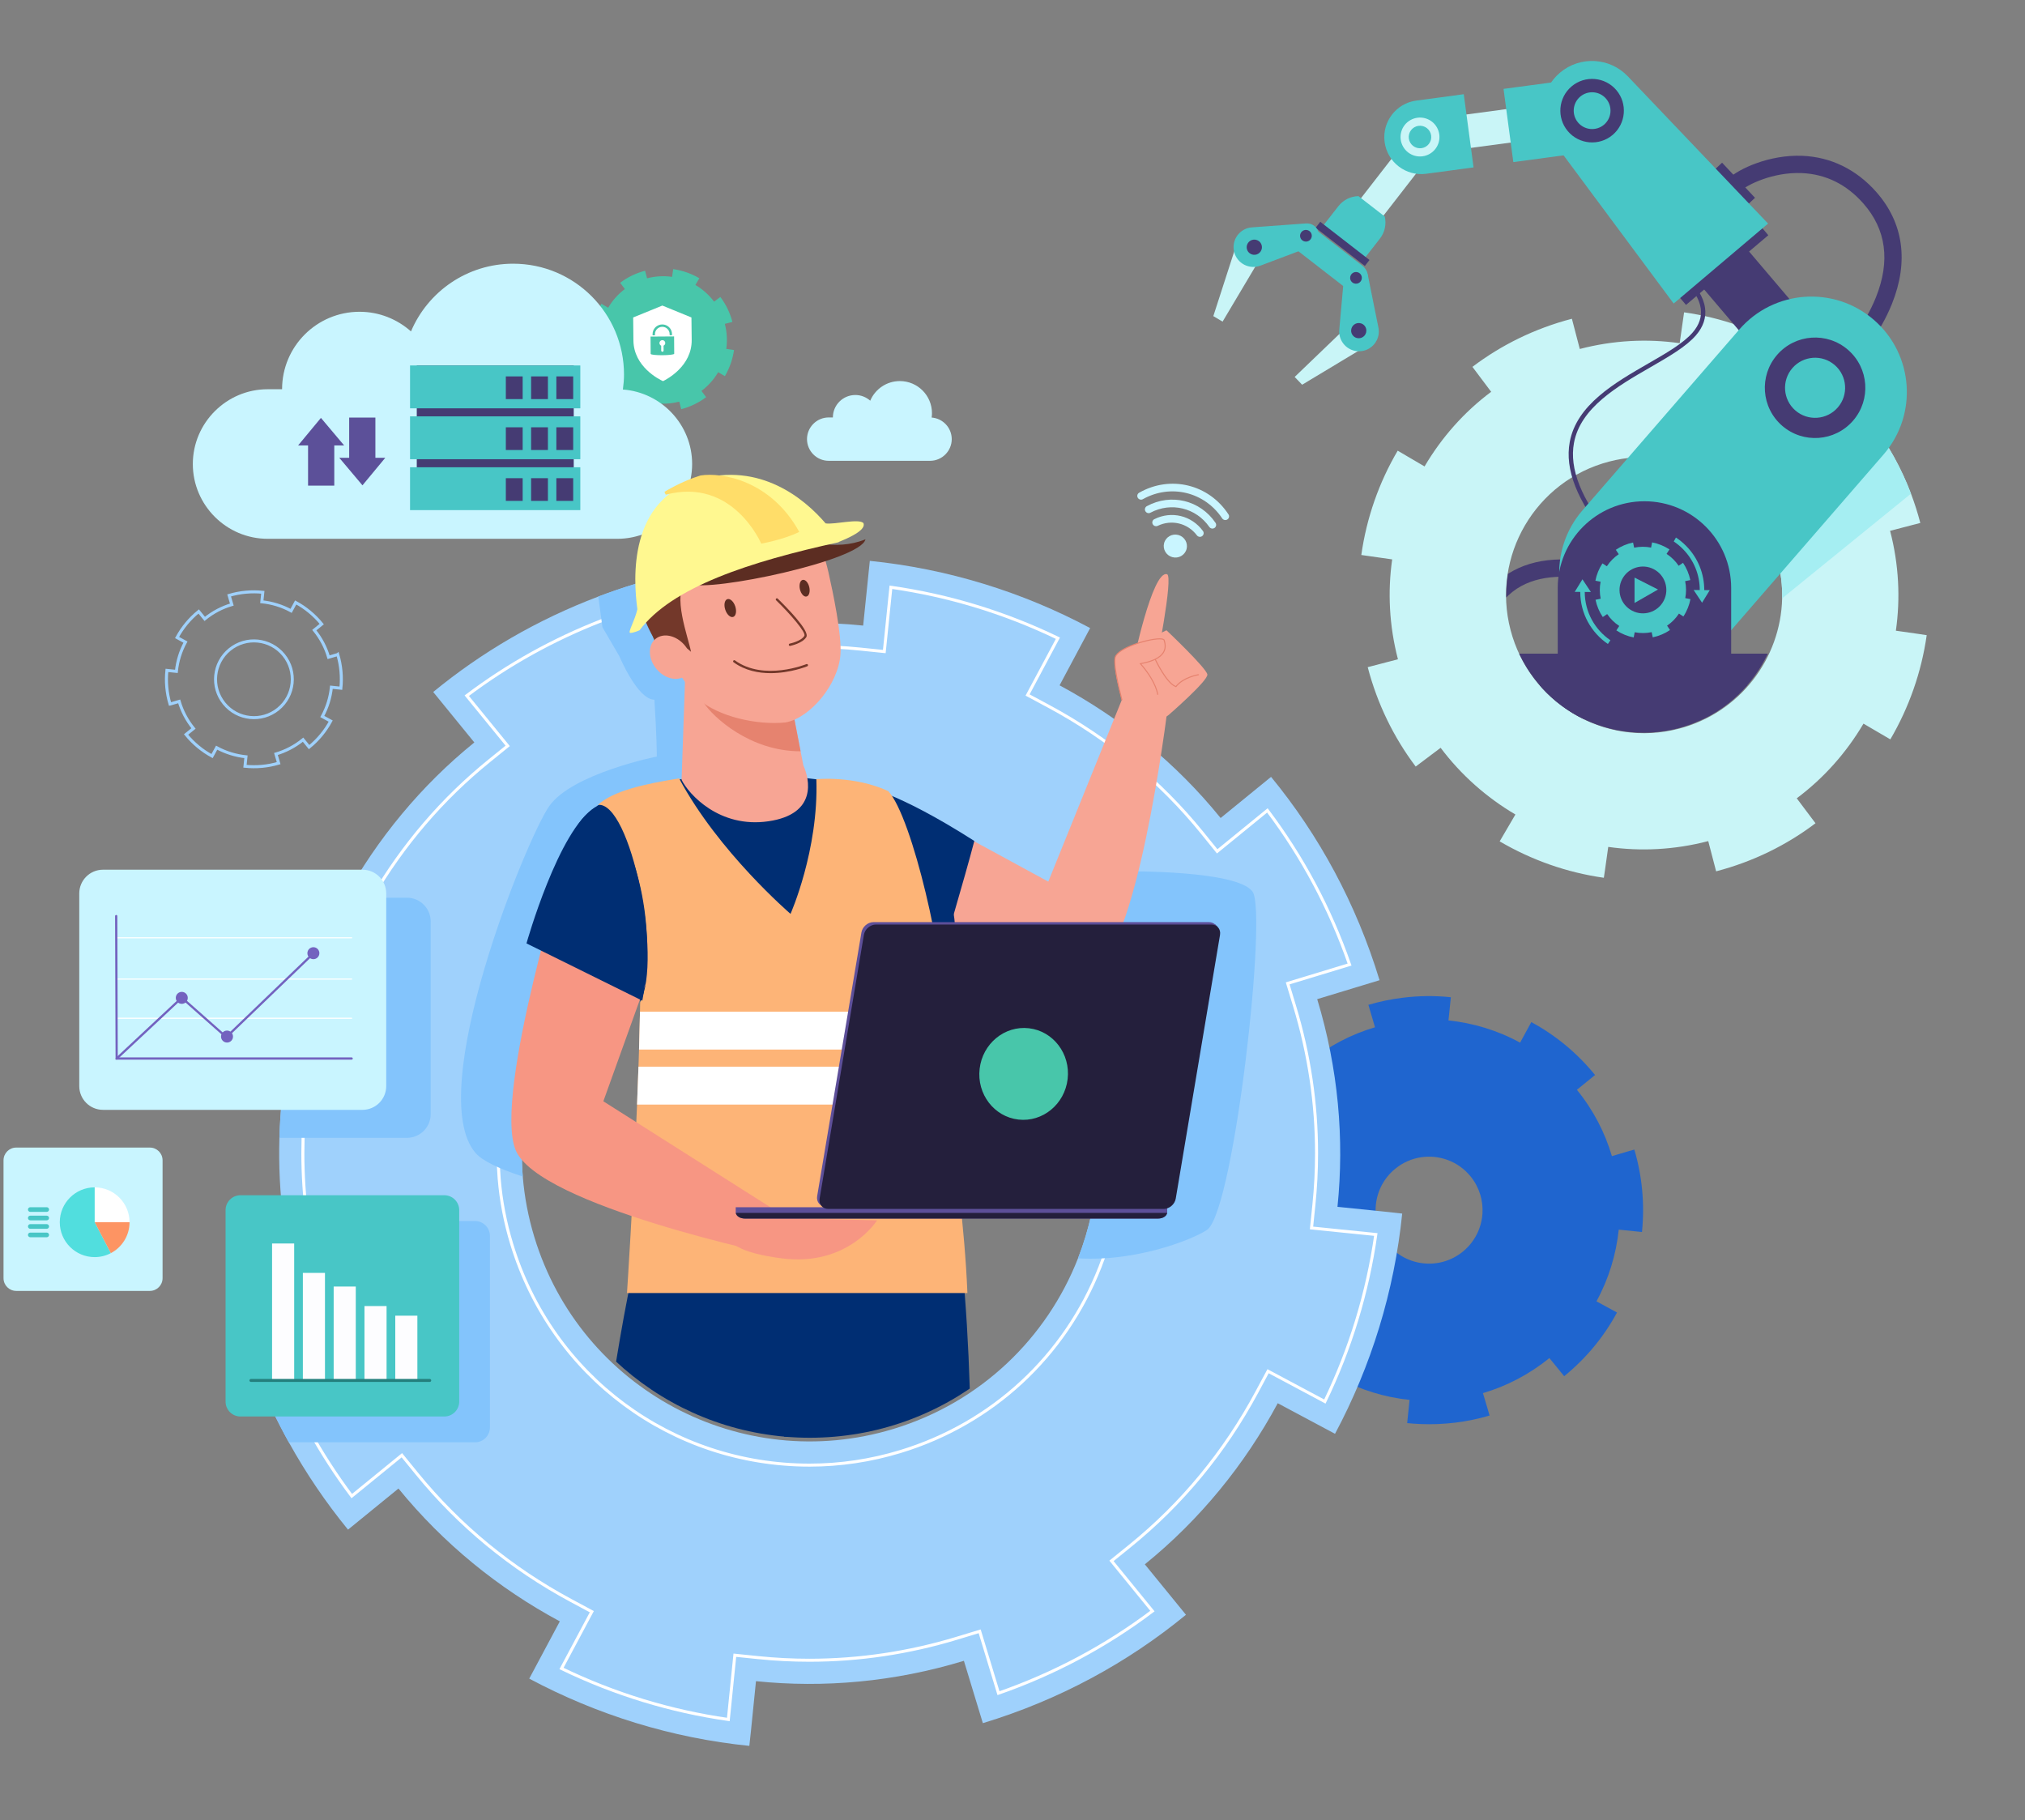 <svg width="672" height="604" xmlns="http://www.w3.org/2000/svg" xmlns:xlink="http://www.w3.org/1999/xlink" overflow="hidden"><rect width="100%" height="100%" fill="#808080" stroke="none"/><defs><clipPath id="clip0"><rect x="304" y="-1" width="672" height="604"/></clipPath><clipPath id="clip1"><rect x="305" y="0" width="670" height="602"/></clipPath><clipPath id="clip2"><rect x="305" y="0" width="670" height="602"/></clipPath><clipPath id="clip3"><path d="M742.006 73.227 423.109 73.227 423.109 404.127 480.97 404.127C491.046 445.46 528.31 476.139 572.744 476.139 617.182 476.139 654.442 445.456 664.518 404.127L742.001 404.127 742.001 73.227Z"/></clipPath><clipPath id="clip4"><path d="M742.006 73.227 423.109 73.227 423.109 404.127 480.97 404.127C491.046 445.46 528.31 476.139 572.744 476.139 617.182 476.139 654.442 445.456 664.518 404.127L742.001 404.127 742.001 73.227Z"/></clipPath><clipPath id="clip5"><path d="M974.829 0 685.867 0 684.211 95.669 805.421 184.752C804.402 188.54 803.854 192.518 803.854 196.63 803.854 221.778 824.242 242.164 849.392 242.164 868.542 242.164 884.929 230.344 891.658 213.603L974.829 213.603 974.829 0Z"/></clipPath></defs><g clip-path="url(#clip0)" transform="translate(-304 1)"><g clip-path="url(#clip1)"><g clip-path="url(#clip2)"><path d="M541.187 380.492 541.161 380.51 539.007 381.124 533.742 382.677C531.446 374.867 527.588 367.378 522.123 360.662L528.153 355.754C522.127 348.353 514.905 342.466 506.992 338.203L503.281 345.02C495.871 340.957 487.768 338.51 479.508 337.646L480.3 329.943C474.991 329.396 469.611 329.449 464.28 330.117 460.461 330.584 456.666 331.372 452.936 332.475L455.126 339.92C447.316 342.217 439.826 346.07 433.111 351.535L428.202 345.51C420.806 351.531 414.914 358.753 410.651 366.666L417.469 370.382C413.401 377.791 410.958 385.89 410.09 394.15L402.387 393.362C401.43 402.489 402.276 411.786 404.919 420.726L404.981 420.708 409.881 419.266 412.36 418.537C414.656 426.347 418.532 433.859 423.979 440.552L417.949 445.46C423.975 452.861 431.175 458.726 439.065 463.011L442.777 456.194C450.208 460.243 458.325 462.709 466.589 463.577L465.802 471.28C467.306 471.431 468.814 471.542 470.323 471.596 477.968 471.898 485.676 470.973 493.139 468.77L492.663 467.106 490.954 461.325C498.768 459.029 506.28 455.152 512.996 449.688L517.904 455.713C525.3 449.692 531.165 442.487 535.433 434.575L528.616 430.864C532.679 423.454 535.144 415.333 536.012 407.073L543.719 407.861C544.654 398.742 543.826 389.428 541.187 380.492ZM459.304 411.804C453.119 404.203 454.267 393.028 461.868 386.847 464.409 384.778 467.35 383.527 470.363 383.064 476.384 382.139 482.712 384.337 486.833 389.397 489.775 393.006 491.056 397.425 490.785 401.728 490.482 406.49 488.262 411.118 484.265 414.376 476.669 420.561 465.499 419.413 459.304 411.804Z" fill="#1F65CF" transform="matrix(1 0 0 1 305.171 0)"/><path d="M60.575 242.747C63.036 245.768 65.978 248.167 69.204 249.916L70.722 247.13C73.757 248.786 77.077 249.791 80.45 250.147L80.125 253.294C83.85 253.676 87.646 253.347 91.295 252.266L91.099 251.589 90.4 249.226C93.591 248.287 96.662 246.703 99.403 244.473L101.406 246.939C104.427 244.478 106.826 241.536 108.57 238.301L105.785 236.784C107.444 233.758 108.455 230.438 108.806 227.064L111.952 227.389C112.335 223.665 111.997 219.86 110.92 216.211L110.911 216.219 110.03 216.473 107.881 217.109C106.942 213.919 105.366 210.857 103.132 208.116L105.598 206.109C103.137 203.087 100.186 200.68 96.951 198.935L95.433 201.721C92.407 200.061 89.097 199.06 85.719 198.708L86.044 195.562C82.319 195.179 78.514 195.517 74.865 196.594L75.759 199.638C72.569 200.577 69.507 202.153 66.766 204.387L64.763 201.926C61.741 204.387 59.334 207.337 57.589 210.572L60.375 212.09C58.715 215.116 57.714 218.427 57.362 221.804L54.216 221.48C53.825 225.209 54.172 229.009 55.249 232.658L55.275 232.654 57.278 232.062 58.292 231.764C59.231 234.955 60.816 238.025 63.041 240.758L60.575 242.747ZM73.214 232.463C68.777 227.011 69.6 218.992 75.052 214.555 80.512 210.109 88.531 210.933 92.968 216.384 97.414 221.844 96.591 229.864 91.13 234.309 85.679 238.746 77.66 237.923 73.214 232.463Z" stroke="#9FD1FC" strokeWidth="1.071" stroke-miterlimit="10" fill="none" transform="matrix(1 0 0 1 305.171 0)"/><path d="M195.936 117.813C196.741 120.897 198.116 123.683 199.923 126.077L201.997 124.52C203.697 126.78 205.824 128.658 208.214 130.065L206.905 132.299C209.549 133.847 212.481 134.889 215.565 135.325L215.65 134.755 215.93 132.761C218.623 133.144 221.444 133.011 224.243 132.281L224.897 134.795C227.981 133.99 230.767 132.614 233.161 130.799L231.604 128.725C233.869 127.034 235.742 124.907 237.153 122.517L239.387 123.825C240.936 121.182 241.977 118.236 242.413 115.152L242.404 115.157 241.661 115.045 239.845 114.787C240.232 112.095 240.095 109.282 239.365 106.483L241.879 105.829C241.074 102.745 239.694 99.95 237.878 97.556L235.805 99.114C234.114 96.849 231.991 94.984 229.597 93.573L230.905 91.339C228.262 89.791 225.316 88.749 222.232 88.313L221.862 90.881C219.17 90.498 216.357 90.632 213.558 91.362L212.904 88.847C209.82 89.653 207.025 91.032 204.631 92.848L206.189 94.922C203.924 96.613 202.059 98.736 200.648 101.125L198.414 99.817C196.857 102.46 195.824 105.406 195.388 108.49L195.411 108.495 197.102 108.735 197.956 108.855C197.569 111.547 197.707 114.369 198.437 117.159L195.936 117.813Z" fill="#48C6AA" transform="matrix(1 0 0 1 305.171 0)"/><path d="M208.948 104.356C208.957 105.224 208.979 107.275 209.032 112.006 209.13 120.728 217.603 124.929 218.863 125.494 220.153 124.831 228.466 120.515 228.368 111.792 228.319 107.409 228.297 105.331 228.284 104.356L218.636 100.404 208.948 104.356Z" fill="#FFFFFF" transform="matrix(1 0 0 1 305.171 0)"/><path d="M214.711 110.702 214.751 116.429C214.755 117.066 222.574 117.017 222.57 116.376L222.53 110.649 214.711 110.702ZM217.67 112.842C217.666 112.313 218.093 111.881 218.627 111.877 219.161 111.872 219.597 112.3 219.602 112.829 219.606 113.216 219.37 113.554 219.036 113.71L219.045 115.335C219.045 115.553 218.872 115.731 218.649 115.735 218.431 115.735 218.253 115.557 218.253 115.343L218.244 113.719C217.906 113.568 217.67 113.234 217.67 112.842Z" fill="#48C6AA" transform="matrix(1 0 0 1 305.171 0)"/><path d="M215.392 110.288 216.184 110.284 216.179 109.896C216.171 108.561 217.256 107.467 218.596 107.458 219.94 107.449 221.039 108.53 221.048 109.865L221.052 110.252 221.844 110.248 221.84 109.861C221.827 108.09 220.371 106.661 218.591 106.67 216.811 106.683 215.374 108.13 215.387 109.901L215.392 110.288Z" fill="#48C6AA" transform="matrix(1 0 0 1 305.171 0)"/><path d="M205.535 128.267C205.757 126.638 205.908 124.987 205.908 123.3 205.908 102.981 189.438 86.511 169.119 86.511 153.877 86.511 140.798 95.781 135.218 108.989 130.674 104.943 124.707 102.465 118.147 102.465 103.951 102.465 92.439 113.973 92.439 128.173L87.641 128.173C73.988 128.173 62.818 139.343 62.818 152.992L62.818 152.992C62.818 166.645 73.988 177.81 87.641 177.81L203.697 177.81C217.35 177.81 228.515 166.64 228.515 152.992L228.515 152.992C228.524 139.957 218.338 129.215 205.535 128.267Z" fill="#C9F5FF" transform="matrix(1 0 0 1 305.171 0)"/><path d="M137.114 120.288 189.203 120.288 189.203 167.41 137.114 167.41Z" fill="#453B73" transform="matrix(-1 -1.22465e-16 1.22474e-16 -1 631.51 287.697)"/><path d="M134.902 120.288 191.405 120.288 191.405 134.51 134.902 134.51Z" fill="#48C6C6" transform="matrix(1 0 0 1 305.171 0)"/><path d="M183.422 123.914 189.007 123.914 189.007 131.449 183.422 131.449Z" fill="#453B73" transform="matrix(-1 -1.22465e-16 1.22474e-16 -1 677.635 255.364)"/><path d="M175.042 123.914 180.627 123.914 180.627 131.449 175.042 131.449Z" fill="#453B73" transform="matrix(-1 -1.22465e-16 1.22474e-16 -1 660.873 255.364)"/><path d="M166.663 123.914 172.248 123.914 172.248 131.449 166.663 131.449Z" fill="#453B73" transform="matrix(-1 -1.22465e-16 1.22474e-16 -1 644.112 255.364)"/><path d="M134.902 137.176 191.405 137.176 191.405 151.399 134.902 151.399Z" fill="#48C6C6" transform="matrix(1 0 0 1 305.171 0)"/><path d="M183.422 140.803 189.007 140.803 189.007 148.337 183.422 148.337Z" fill="#453B73" transform="matrix(-1 -1.22465e-16 1.22474e-16 -1 677.635 289.144)"/><path d="M175.042 140.803 180.627 140.803 180.627 148.337 175.042 148.337Z" fill="#453B73" transform="matrix(-1 -1.22465e-16 1.22474e-16 -1 660.873 289.144)"/><path d="M166.663 140.803 172.248 140.803 172.248 148.337 166.663 148.337Z" fill="#453B73" transform="matrix(-1 -1.22465e-16 1.22474e-16 -1 644.112 289.144)"/><path d="M134.902 154.069 191.405 154.069 191.405 168.291 134.902 168.291Z" fill="#48C6C6" transform="matrix(1 0 0 1 305.171 0)"/><path d="M183.422 157.696 189.007 157.696 189.007 165.23 183.422 165.23Z" fill="#453B73" transform="matrix(-1 -1.22465e-16 1.22474e-16 -1 677.635 322.924)"/><path d="M175.042 157.696 180.627 157.696 180.627 165.23 175.042 165.23Z" fill="#453B73" transform="matrix(-1 -1.22465e-16 1.22474e-16 -1 660.873 322.924)"/><path d="M166.663 157.696 172.248 157.696 172.248 165.23 166.663 165.23Z" fill="#453B73" transform="matrix(-1 -1.22465e-16 1.22474e-16 -1 644.112 322.924)"/><path d="M114.703 137.576 123.403 137.576 123.403 154.175 114.703 154.175Z" fill="#5C5099" transform="matrix(1 0 0 1 305.171 0)"/><path d="M119.113 160.059 111.414 150.918 126.691 150.918Z" fill="#5C5099" transform="matrix(1 0 0 1 305.171 0)"/><path d="M101.045 143.566 109.745 143.566 109.745 160.165 101.045 160.165Z" fill="#5C5099" transform="matrix(-1 -1.22465e-16 1.22474e-16 -1 515.975 303.73)"/><path d="M105.331 137.683 113.034 146.824 97.757 146.824Z" fill="#5C5099" transform="matrix(1 0 0 1 305.171 0)"/><path d="M307.999 137.568C308.062 137.096 308.106 136.615 308.106 136.126 308.106 130.238 303.331 125.463 297.444 125.463 293.025 125.463 289.238 128.151 287.618 131.978 286.3 130.808 284.569 130.087 282.669 130.087 278.553 130.087 275.22 133.424 275.22 137.536L273.831 137.536C269.875 137.536 266.635 140.772 266.635 144.732L266.635 144.732C266.635 148.688 269.87 151.928 273.831 151.928L307.47 151.928C311.426 151.928 314.666 148.693 314.666 144.732L314.666 144.732C314.661 140.954 311.711 137.843 307.999 137.568Z" fill="#C9F5FF" transform="matrix(1 0 0 1 305.171 0)"/><path d="M464.066 401.737 457.867 401.052 442.674 399.503C444.988 376.972 442.941 353.627 435.946 330.584L456.634 324.296C448.918 298.903 436.52 276.132 420.633 256.818L403.896 270.467C389.099 252.194 370.809 237.375 350.454 226.437L360.6 207.43C338.118 195.428 313.268 187.738 287.48 185.131L285.272 206.607C272.238 205.268 258.932 205.392 245.573 207.083 235.84 208.316 226.068 210.39 216.353 213.34L210.065 192.651C205.757 193.955 201.521 195.402 197.373 196.981 177.049 204.676 158.626 215.458 142.592 228.649L156.236 245.39C138.533 259.724 124.07 277.329 113.243 296.923 112.891 297.555 112.549 298.191 112.206 298.828L108.637 296.923 93.204 288.681C91.749 291.396 90.351 294.146 89.03 296.923 79.359 317.189 73.196 339.128 70.904 361.802L71.087 361.828 85.22 363.27 92.381 364.005C91.954 368.179 91.673 372.384 91.549 376.612 91.281 385.739 91.727 394.973 92.928 404.216 94.17 413.802 96.221 423.405 99.114 432.928L83.881 437.557 78.425 439.212C80.04 444.534 81.865 449.737 83.881 454.819 87.023 462.744 90.636 470.359 94.677 477.652 100.409 487.995 106.995 497.678 114.32 506.636L131.061 492.992C145.934 511.242 164.242 526.137 184.606 537.071L174.459 556.077C196.937 568.08 221.711 575.792 247.495 578.395L248.016 573.615 249.702 556.923C272.233 559.237 295.664 557.172 318.702 550.168L324.99 570.856C350.383 563.144 373.078 550.768 392.392 534.886L378.743 518.144C397.016 503.348 411.915 485.035 422.849 464.68L441.86 474.827C453.862 452.349 461.547 427.495 464.155 401.706L464.066 401.737ZM356.564 416.592C346.262 442.879 324.456 464.36 295.312 473.211 244.843 488.546 191.503 460.065 176.146 409.521 174.121 402.85 172.857 396.135 172.314 389.459 168.723 345.621 195.962 303.687 239.761 290.381 252.257 286.585 264.922 285.468 277.142 286.696 292.922 288.285 307.964 293.79 320.931 302.508 338.541 314.341 352.332 332.088 358.98 353.969 365.486 375.375 364.129 397.278 356.564 416.592ZM464.066 401.737 457.867 401.052 442.674 399.503C444.988 376.972 442.941 353.627 435.946 330.584L456.634 324.296C448.918 298.903 436.52 276.132 420.633 256.818L403.896 270.467C389.099 252.194 370.809 237.375 350.454 226.437L360.6 207.43C338.118 195.428 313.268 187.738 287.48 185.131L285.272 206.607C272.238 205.268 258.932 205.392 245.573 207.083 235.84 208.316 226.068 210.39 216.353 213.34L210.065 192.651C205.757 193.955 201.521 195.402 197.373 196.981 177.049 204.676 158.626 215.458 142.592 228.649L156.236 245.39C138.533 259.724 124.07 277.329 113.243 296.923 112.891 297.555 112.549 298.191 112.206 298.828L108.637 296.923 93.204 288.681C91.749 291.396 90.351 294.146 89.03 296.923 79.359 317.189 73.196 339.128 70.904 361.802L71.087 361.828 85.22 363.27 92.381 364.005C91.954 368.179 91.673 372.384 91.549 376.612 91.281 385.739 91.727 394.973 92.928 404.216 94.17 413.802 96.221 423.405 99.114 432.928L83.881 437.557 78.425 439.212C80.04 444.534 81.865 449.737 83.881 454.819 87.023 462.744 90.636 470.359 94.677 477.652 100.409 487.995 106.995 497.678 114.32 506.636L131.061 492.992C145.934 511.242 164.242 526.137 184.606 537.071L174.459 556.077C196.937 568.08 221.711 575.792 247.495 578.395L248.016 573.615 249.702 556.923C272.233 559.237 295.664 557.172 318.702 550.168L324.99 570.856C350.383 563.144 373.078 550.768 392.392 534.886L378.743 518.144C397.016 503.348 411.915 485.035 422.849 464.68L441.86 474.827C453.862 452.349 461.547 427.495 464.155 401.706L464.066 401.737ZM356.564 416.592C346.262 442.879 324.456 464.36 295.312 473.211 244.843 488.546 191.503 460.065 176.146 409.521 174.121 402.85 172.857 396.135 172.314 389.459 168.723 345.621 195.962 303.687 239.761 290.381 252.257 286.585 264.922 285.468 277.142 286.696 292.922 288.285 307.964 293.79 320.931 302.508 338.541 314.341 352.332 332.088 358.98 353.969 365.486 375.375 364.129 397.278 356.564 416.592Z" fill="#9FD1FC" transform="matrix(1 0 0 1 305.171 0)"/><path d="M434.059 406.521 434.86 398.698C435.438 393.086 435.732 387.377 435.732 381.729 435.732 365.255 433.271 348.816 428.429 332.862L426.151 325.346 446.688 319.107C440.231 300.568 431.086 283.421 419.413 267.948L402.756 281.534 397.794 275.406C383.883 258.233 366.706 244.082 346.738 233.353L339.836 229.646 349.898 210.799C332.315 202.308 313.736 196.643 294.475 193.893L292.286 215.223 284.471 214.422C278.86 213.843 273.15 213.549 267.507 213.549 260.547 213.549 253.507 213.994 246.587 214.871 246.578 214.871 246.569 214.876 246.561 214.876 237.166 216.068 227.772 218.075 218.636 220.857L211.12 223.139 204.88 202.602C203.292 203.154 201.716 203.728 200.154 204.32 199.589 204.533 199.02 204.751 198.454 204.974 182.363 211.244 167.357 219.597 153.726 229.873L167.308 246.529 161.18 251.491C145.631 264.081 132.57 279.34 122.286 296.918 121.2 298.765 120.15 300.643 119.126 302.543L115.419 309.446 96.559 299.375C88.086 316.868 82.421 335.452 79.667 354.81L86.021 355.456 100.996 356.996 100.195 364.81C99.795 368.713 99.532 372.664 99.412 376.616 99.359 378.343 99.332 380.065 99.332 381.787 99.336 388.916 99.803 396.126 100.72 403.21 101.917 412.44 103.902 421.67 106.63 430.65L108.909 438.166 88.376 444.401C89.261 446.938 90.2 449.452 91.179 451.926 94.152 459.425 97.636 466.798 101.544 473.848 105.709 481.364 110.408 488.618 115.562 495.493L132.187 481.942 137.149 488.03C151.229 505.31 168.447 519.484 188.321 530.155L195.224 533.862 185.162 552.713C202.771 561.222 221.333 566.896 240.526 569.637L242.685 548.312 250.508 549.113C256.102 549.687 261.793 549.976 267.427 549.976 283.951 549.976 300.434 547.515 316.419 542.656L323.935 540.373 330.179 560.91C348.669 554.462 365.798 545.326 381.262 533.662L367.68 517.001 373.804 512.043C391.061 498.07 405.235 480.879 415.933 460.96L419.64 454.058 438.491 464.12C446.978 446.541 452.643 427.953 455.393 408.684L434.059 406.521ZM363.875 419.458C352.247 449.131 328.087 471.462 297.59 480.728 287.787 483.709 277.667 485.222 267.507 485.222 221.706 485.222 181.967 455.718 168.625 411.808 166.471 404.723 165.078 397.421 164.478 390.105 164.38 388.89 164.3 387.666 164.246 386.438 164.171 384.862 164.135 383.283 164.135 381.716 164.139 335.915 193.608 296.193 237.469 282.869 247.299 279.883 257.45 278.366 267.636 278.366 267.921 278.366 268.211 278.366 268.5 278.37 271.637 278.397 274.801 278.57 277.925 278.882 294.8 280.582 311.186 286.501 325.306 295.993 327.126 297.217 328.902 298.494 330.637 299.829 347.61 312.895 360.235 331.082 366.492 351.691 369.483 361.526 370.996 371.672 370.996 381.85 370.991 393.736 368.962 405.413 364.943 416.601 364.61 417.553 364.249 418.505 363.875 419.458Z" stroke="#FFFFFF" strokeWidth="0.589" stroke-miterlimit="10" fill="none" transform="matrix(1 0 0 1 305.171 0)"/><path d="M277.142 286.688C264.922 285.464 252.252 286.576 239.761 290.377 195.958 303.683 168.723 345.621 172.314 389.455 164.384 386.856 158.87 384.222 156.636 381.623 139.388 361.57 173.48 277.338 181.103 266.511 188.722 255.679 216.798 250.063 216.798 250.063 216.798 250.063 216.798 243.646 215.997 231.212 210.381 231.212 204.364 216.776 204.364 216.776L198.748 207.15 197.373 196.973C201.525 195.397 205.757 193.951 210.065 192.643L216.353 213.331C226.063 210.376 235.836 208.307 245.573 207.074L252.893 263.298 277.142 286.688Z" fill="#83C4FC" transform="matrix(1 0 0 1 305.171 0)"/><path d="M399.695 406.895C397.483 408.907 378.076 417.851 356.564 416.592 364.134 397.283 365.486 375.375 358.985 353.965 352.336 332.084 338.541 314.332 320.931 302.499L372.82 288.169C372.82 288.169 409.721 287.769 414.536 294.987 419.347 302.21 408.519 398.871 399.695 406.895Z" fill="#83C4FC" transform="matrix(1 0 0 1 305.171 0)"/><g clip-path="url(#clip3)"><path d="M294.524 263.195 346.707 291.578 373.256 225.939 386.905 229.37C386.905 229.37 378.058 305.623 363.858 319.579 349.657 333.534 277.2 302.788 277.2 302.788 259.448 291.431 275.62 255.425 294.524 263.195Z" fill="#F7A594" transform="matrix(1 0 0 1 305.171 0)"/><path d="M372.3 235.551C372.3 235.551 367.841 220.914 368.904 217.136 369.968 213.358 384.604 209.704 385.147 211.476 385.69 213.247 386.776 217.59 377.262 219.263 382.953 225.565 388.876 237.629 372.3 235.551Z" fill="#F7A594" transform="matrix(1 0 0 1 305.171 0)"/><path d="M371.494 236.121C371.494 236.121 371.494 223.291 374.031 218.364 377.408 211.8 385.93 208.169 385.93 208.169 385.93 208.169 399.241 220.763 399.494 222.841 399.744 224.92 386.634 236.285 386.634 236.285 386.634 236.285 376.941 243.922 371.494 236.121Z" fill="#F7A594" transform="matrix(1 0 0 1 305.171 0)"/><path d="M374.738 219.588C374.738 219.588 381.187 188.179 386.099 189.559 388.365 190.195 382.317 220.202 382.317 220.202L374.738 219.588Z" fill="#F7A594" transform="matrix(1 0 0 1 305.171 0)"/><path d="M371.062 231.399C371.094 231.412 371.129 231.412 371.165 231.403 371.258 231.381 371.312 231.288 371.289 231.194 370.195 226.909 368.45 219.384 369.073 217.176 369.892 214.261 379.54 211.226 383.585 211.177 384.791 211.164 384.965 211.431 384.991 211.516 385.347 212.686 385.601 214.066 384.756 215.445 383.701 217.167 381.169 218.396 377.239 219.085L376.937 219.139 377.141 219.366C379.504 221.982 382.246 226.014 382.851 229.468 382.869 229.561 382.958 229.623 383.047 229.606 383.14 229.588 383.202 229.499 383.185 229.41 382.584 225.983 379.945 222.022 377.6 219.366 381.462 218.645 383.968 217.385 385.049 215.623 386.091 213.923 385.552 212.165 385.321 211.413 385.196 211.013 384.631 210.821 383.585 210.835 379.487 210.884 369.638 213.932 368.753 217.083 368.108 219.37 369.865 226.958 370.969 231.279 370.969 231.337 371.009 231.381 371.062 231.399Z" fill="#E6836F" transform="matrix(1 0 0 1 305.171 0)"/><path d="M388.876 226.971C388.925 226.989 388.97 227.007 389.014 227.02L389.13 227.056 389.206 226.958C391.542 223.932 396.522 223.082 396.571 223.077 396.664 223.064 396.726 222.975 396.713 222.881 396.7 222.788 396.611 222.726 396.517 222.739 396.308 222.775 391.457 223.598 389.014 226.651 389.01 226.651 389.005 226.646 389.001 226.646 386.033 225.485 382.41 217.875 382.375 217.795 382.335 217.71 382.232 217.675 382.148 217.715 382.063 217.755 382.028 217.857 382.068 217.942 382.215 218.271 385.775 225.761 388.876 226.971Z" fill="#E6836F" transform="matrix(1 0 0 1 305.171 0)"/><path d="M284.997 259.862C284.997 259.862 295.926 261.317 322.16 278.081 319.245 289.375 310.5 318.884 310.5 318.884 310.5 318.884 270.422 306.495 264.958 293.016 259.493 279.536 265.322 254.397 284.997 259.862Z" fill="#002E73" transform="matrix(1 0 0 1 305.171 0)"/><path d="M156.988 719.247 198.41 719.247C199.264 718.762 199.892 718.21 200.266 717.582 202.397 686.778 205.472 671.942 205.472 671.942L176.626 670.767 170.098 693.685C160.428 700.293 148.906 714.463 156.988 719.247Z" fill="#231F20" transform="matrix(1 0 0 1 305.171 0)"/><path d="M201.547 719.803 152.44 719.803C151.194 719.803 151.612 712.972 152.858 712.972L201.672 713.248C202.954 713.248 202.829 719.803 201.547 719.803Z" fill="#231F20" transform="matrix(1 0 0 1 305.171 0)"/><path d="M218.658 391.146C204.222 413.343 193.684 520.614 173.796 682.124L203.194 683.672C212.027 640.653 221.982 618.842 232.098 556.83 256.32 502.097 268.887 450.244 275.331 396.86 281.601 356.613 232.191 335.479 218.658 391.146Z" fill="#002E73" transform="matrix(1 0 0 1 305.171 0)"/><path d="M253.427 398.791C255.501 477.336 269.506 544.053 269.506 544.053 272.714 609.831 277.057 607.632 283.15 684.295L309.722 683.944C311.956 651.093 329.681 497.967 315.916 399.686 309.259 355.407 249.177 340.757 253.427 398.791Z" fill="#002E73" transform="matrix(1 0 0 1 305.171 0)"/><path d="M283.15 684.295C280.778 696.987 279.078 706.893 280.075 718.379L344.428 719.629C344.428 719.629 350.796 713.426 342.791 704.121 334.78 694.815 319.574 700.2 309.722 683.939L283.15 684.295Z" fill="#231F20" transform="matrix(1 0 0 1 305.171 0)"/><path d="M347.348 719.803 278.975 719.803C277.729 719.803 278.059 712.972 279.3 712.972L347.383 713.248C348.665 713.248 348.629 719.803 347.348 719.803Z" fill="#231F20" transform="matrix(1 0 0 1 305.171 0)"/><path d="M313.936 395.075C313.936 408.657 217.474 404.728 217.474 391.142 211.947 272.59 183.297 284.721 190.627 272.785 203.265 252.212 267.102 253.378 290.083 262.221 299.21 265.732 311.466 280.039 315.387 302.846 317.403 314.572 308.769 328.225 307.403 337.704 304.243 359.648 313.291 391.925 313.936 395.075Z" fill="#002E73" transform="matrix(1 0 0 1 305.171 0)"/><path d="M253.805 271.557C237.522 273.925 227.394 262.563 225.013 257.811L226.152 224.853 244.821 223.037C250.236 223.487 255.648 224.782 260.303 226.619L264.504 248.318 265.429 253.022C267.543 257.659 270.089 269.19 253.805 271.557Z" fill="#F7A594" transform="matrix(1 0 0 1 305.171 0)"/><path d="M232.431 232.316C235.36 236.824 247.62 248.363 264.504 248.323L260.868 229.548 232.431 232.316Z" fill="#E6836F" transform="matrix(1 0 0 1 305.171 0)"/><path d="M273.747 188.904C275.211 195.397 278.228 209.651 277.734 216.215 276.982 226.21 267.65 237.295 259.506 238.751 250.081 239.712 237.38 236.904 230.482 230.976 226.642 226.477 219.214 215.806 215.792 206.465 208.659 186.978 222.427 169.893 239.894 165.946 257.361 161.999 269.185 168.661 273.747 188.904Z" fill="#F7A594" transform="matrix(1 0 0 1 305.171 0)"/><path d="M221.644 219.339C218 212.926 222.841 210.332 228.146 215.307 227.238 210.47 221.724 196.296 226.611 191.592 232.129 186.136 256.409 188.513 269.457 174.909 269.457 174.909 259.733 153.592 227.821 166.182 191.775 185.295 221.644 219.339 221.644 219.339Z" fill="#73382A" transform="matrix(1 0 0 1 305.171 0)"/><path d="M227.544 217.113C227.544 221.458 224.806 224.981 221.429 224.981 218.052 224.981 215.315 221.458 215.315 217.113 215.315 212.767 218.052 209.245 221.429 209.245 224.806 209.245 227.544 212.767 227.544 217.113Z" fill="#F7A594" transform="matrix(0.769 -0.639 0.639 0.769 217.532 191.628)"/><path d="M197.244 266.119C208.089 264.82 218.72 317.18 211.271 331.532 211.249 332.591 211.235 333.663 211.209 334.745 211.128 338.83 211.026 343.049 210.893 347.312 210.83 349.199 210.768 351.099 210.71 352.995 210.568 357.182 210.403 361.392 210.238 365.566 208.908 397.919 206.896 428.109 206.896 428.109L319.868 428.109C318.965 405.92 315.725 383.149 313.513 365.566 312.939 360.987 312.432 356.76 312.062 352.995 311.858 350.957 311.693 349.061 311.577 347.312 311.297 343.124 311.292 339.782 311.671 337.508 311.8 336.721 311.889 335.795 311.924 334.749 312.49 318.226 301.649 270.222 293.603 261.544 282.322 256.315 269.741 257.593 269.741 257.593 270.534 281.147 261.166 302.281 261.166 302.281 261.166 302.281 237.242 281.748 224.199 257.321 212.748 259.15 202.299 261.455 197.244 266.119Z" fill="#FDB477" transform="matrix(1 0 0 1 305.171 0)"/><path d="M311.582 347.312C311.301 343.124 311.297 339.782 311.675 337.508 311.804 336.721 311.893 335.795 311.929 334.749L211.209 334.749C211.128 338.834 211.026 343.053 210.893 347.316L311.582 347.316Z" fill="#FFFFFF" transform="matrix(1 0 0 1 305.171 0)"/><path d="M210.238 365.566 313.513 365.566C312.939 360.987 312.432 356.76 312.062 352.995L210.71 352.995C210.568 357.182 210.403 361.392 210.238 365.566Z" fill="#FFFFFF" transform="matrix(1 0 0 1 305.171 0)"/><path d="M265.723 177.85C265.723 177.85 275.682 182.176 286.038 177.979 284.467 185.055 234.403 195.54 227.981 192.789 221.555 190.039 252.092 174.838 265.723 177.85Z" fill="#5C2D22" transform="matrix(1 0 0 1 305.171 0)"/><path d="M210.345 201.191C208.957 191.014 207.373 164.878 230.518 158.158 251.086 152.186 265.843 164.549 272.812 172.693 275.829 173.155 283.955 170.953 285.388 172.635 285.722 173.636 285.406 175.576 277.146 178.856 277.173 178.905 277.191 178.936 277.191 178.936 247.317 185.491 221.84 193.835 211.071 208.165 211.071 208.165 209.135 209.046 208 209.046 207.008 209.046 209.477 205.05 210.345 201.191Z" fill="#FFF890" transform="matrix(1 0 0 1 305.171 0)"/><path d="M251.451 179.426C251.451 179.426 242.048 157.251 219.757 163.174L219.326 162.23C219.326 162.23 224.946 158.71 231.31 156.792 238.355 155.68 254.664 158.399 264.054 175.514 259.239 177.984 251.451 179.426 251.451 179.426Z" fill="#FFDD69" transform="matrix(1 0 0 1 305.171 0)"/><path d="M212.886 325.974 199.051 364.476 258.727 402.329 257.535 415.818C257.535 415.818 177.343 399.165 169.916 380.599 162.488 362.033 187.316 282.656 187.316 282.656 195.78 262.345 210.425 309.032 212.886 325.974Z" fill="#F79683" transform="matrix(1 0 0 1 305.171 0)"/><path d="M258.505 403.197 289.887 403.989C289.887 403.989 280.248 419.409 258.322 416.614 229.445 412.934 240.855 401.982 258.505 403.197Z" fill="#F79683" transform="matrix(1 0 0 1 305.171 0)"/><path d="M386.171 399.641 386.171 401.27C386.171 401.355 386.166 401.435 386.148 401.515 385.979 402.57 384.711 403.388 383.18 403.388L245.973 403.388C244.438 403.388 243.174 402.57 243.005 401.515 242.992 401.435 242.983 401.35 242.983 401.27L242.983 399.641 386.171 399.641Z" fill="#5D4F99" transform="matrix(1 0 0 1 305.171 0)"/><path d="M386.148 401.519C385.979 402.574 384.711 403.393 383.18 403.393L245.973 403.393C244.438 403.393 243.174 402.574 243.005 401.519L386.148 401.519Z" fill="#241F3C" transform="matrix(1 0 0 1 305.171 0)"/><path d="M402.089 305.823 402.881 306.602 402.449 307.207 401.43 305.779Z" fill="#241F3C" transform="matrix(1 0 0 1 305.171 0)"/><path d="M384.173 399.401 272.861 399.401C270.965 399.401 269.684 397.861 270.004 395.965L284.694 308.453C285.014 306.558 286.808 305.018 288.708 305.018L400.02 305.018C401.915 305.018 403.197 306.558 402.877 308.453L388.187 395.965C387.866 397.861 386.068 399.401 384.173 399.401Z" fill="#5D4F99" transform="matrix(1 0 0 1 305.171 0)"/><path d="M384.991 400.202 273.68 400.202C271.784 400.202 270.502 398.662 270.823 396.767L285.513 309.254C285.833 307.359 287.627 305.819 289.527 305.819L400.838 305.819C402.734 305.819 404.016 307.359 403.695 309.254L389.005 396.767C388.685 398.667 386.887 400.202 384.991 400.202Z" fill="#241F3C" transform="matrix(1 0 0 1 305.171 0)"/><path d="M353.731 355.368C353.731 363.483 346.899 370.062 338.472 370.062 330.044 370.062 323.213 363.483 323.213 355.368 323.213 347.253 330.044 340.674 338.472 340.674 346.899 340.674 353.731 347.253 353.731 355.368Z" fill="#48C6AA" transform="matrix(0.114 -0.993 0.994 0.114 251.875 650.98)"/><path d="M211.983 331.087 173.543 312.08C173.543 312.08 184.214 274.16 196.345 266.911 202.264 270.462 208.147 278.918 211.378 293.585 214.177 306.255 214.221 319.2 211.983 331.087Z" fill="#002E73" transform="matrix(1 0 0 1 305.171 0)"/><path d="M260.97 213.358C260.997 213.358 261.019 213.354 261.046 213.349 261.215 213.314 265.158 212.504 266.413 210.416 267.654 208.352 259.457 200.128 256.916 197.658 256.765 197.511 256.52 197.515 256.373 197.667 256.226 197.818 256.226 198.063 256.382 198.21 261.384 203.069 266.386 208.97 265.759 210.02 264.682 211.818 260.939 212.584 260.903 212.593 260.694 212.633 260.561 212.837 260.601 213.046 260.632 213.233 260.792 213.358 260.97 213.358Z" fill="#73382A" transform="matrix(1 0 0 1 305.171 0)"/><path d="M254.558 222.396C261.117 222.396 266.635 220.149 266.724 220.109 266.92 220.029 267.013 219.802 266.933 219.606 266.853 219.41 266.626 219.317 266.431 219.397 266.293 219.455 252.359 225.124 242.725 218.164 242.551 218.04 242.311 218.08 242.186 218.249 242.061 218.422 242.102 218.663 242.271 218.787 246.076 221.542 250.512 222.396 254.558 222.396Z" fill="#73382A" transform="matrix(1 0 0 1 305.171 0)"/><path d="M264.286 194.561C264.637 196.083 265.616 197.159 266.475 196.964 267.334 196.768 267.743 195.37 267.392 193.849 267.04 192.327 266.061 191.25 265.202 191.445 264.343 191.641 263.934 193.034 264.286 194.561Z" fill="#5C2D22" transform="matrix(1 0 0 1 305.171 0)"/><path d="M239.507 201.329C240.041 202.958 241.216 204.035 242.133 203.737 243.049 203.439 243.361 201.872 242.827 200.243 242.293 198.615 241.118 197.538 240.201 197.836 239.285 198.138 238.973 199.701 239.507 201.329Z" fill="#5C2D22" transform="matrix(1 0 0 1 305.171 0)"/></g><g clip-path="url(#clip4)"><path d="M392.626 180.108C392.626 182.236 390.921 183.962 388.817 183.962 386.713 183.962 385.007 182.236 385.007 180.108 385.007 177.979 386.713 176.254 388.817 176.254 390.921 176.254 392.626 177.979 392.626 180.108Z" fill="#C9F5FF" transform="matrix(0.258 -0.966 0.966 0.258 419.741 509.35)"/><path d="M406.147 171.38 406.147 171.38C406.704 171.01 406.868 170.267 406.503 169.706 399.966 159.694 387.221 156.61 376.843 162.528 376.265 162.858 376.069 163.596 376.398 164.179L376.398 164.179C376.732 164.771 377.488 164.998 378.085 164.664 387.31 159.511 398.569 162.235 404.425 171.042 404.803 171.607 405.582 171.754 406.147 171.38Z" fill="#C9F5FF" transform="matrix(1 0 0 1 305.171 0)"/><path d="M401.857 174.21 401.866 174.206C402.436 173.827 402.583 173.062 402.2 172.497 397.074 164.976 387.403 162.635 379.415 166.974 378.81 167.303 378.592 168.051 378.93 168.652L378.935 168.661C379.264 169.244 380.003 169.466 380.595 169.15 387.461 165.51 395.712 167.508 400.158 173.89 400.54 174.437 401.301 174.579 401.857 174.21Z" fill="#C9F5FF" transform="matrix(1 0 0 1 305.171 0)"/><path d="M397.701 176.956 397.714 176.947C398.293 176.564 398.444 175.781 398.035 175.22 394.283 170.08 387.568 168.452 381.885 171.3 381.262 171.611 381.04 172.381 381.382 172.986L381.391 173C381.716 173.569 382.428 173.787 383.024 173.502 387.604 171.304 392.953 172.604 396.023 176.658 396.415 177.183 397.154 177.316 397.701 176.956Z" fill="#C9F5FF" transform="matrix(1 0 0 1 305.171 0)"/></g><path d="M161.411 409.169 161.411 472.704C161.411 475.436 159.195 477.652 156.463 477.652L94.668 477.652C90.627 470.359 87.014 462.744 83.872 454.819L83.872 437.557 99.105 432.928C96.212 423.405 94.165 413.802 92.924 404.216L156.458 404.216C159.195 404.216 161.411 406.437 161.411 409.169Z" fill="#83C4FC" transform="matrix(1 0 0 1 305.171 0)"/><path d="M141.755 304.8 141.755 368.726C141.755 373.078 138.226 376.607 133.869 376.607L91.544 376.607C91.669 372.38 91.949 368.174 92.376 364L85.216 363.266 71.082 361.824 70.9 361.797C73.196 339.119 79.355 317.18 89.025 296.918L133.865 296.918C138.226 296.918 141.755 300.447 141.755 304.8Z" fill="#83C4FC" transform="matrix(1 0 0 1 305.171 0)"/><path d="M119.113 367.32 33.016 367.32C28.659 367.32 25.13 363.791 25.13 359.434L25.13 295.508C25.13 291.151 28.659 287.622 33.016 287.622L119.113 287.622C123.469 287.622 126.998 291.151 126.998 295.508L126.998 359.434C126.998 363.791 123.465 367.32 119.113 367.32Z" fill="#C9F5FF" transform="matrix(1 0 0 1 305.171 0)"/><path d="M115.526 310.402 37.55 310.402C37.448 310.402 37.364 310.318 37.364 310.216 37.364 310.113 37.448 310.029 37.55 310.029L115.526 310.029C115.628 310.029 115.713 310.113 115.713 310.216 115.708 310.318 115.628 310.402 115.526 310.402Z" fill="#FFFFFF" transform="matrix(1 0 0 1 305.171 0)"/><path d="M115.526 337.117 37.55 337.117C37.448 337.117 37.364 337.032 37.364 336.93 37.364 336.827 37.448 336.743 37.55 336.743L115.526 336.743C115.628 336.743 115.713 336.827 115.713 336.93 115.708 337.032 115.628 337.117 115.526 337.117Z" fill="#FFFFFF" transform="matrix(1 0 0 1 305.171 0)"/><path d="M115.526 324.104 37.55 324.104C37.448 324.104 37.364 324.02 37.364 323.918 37.364 323.815 37.448 323.731 37.55 323.731L115.526 323.731C115.628 323.731 115.713 323.815 115.713 323.918 115.708 324.024 115.628 324.104 115.526 324.104Z" fill="#FFFFFF" transform="matrix(1 0 0 1 305.171 0)"/><path d="M115.526 350.658 37.181 350.658 37.021 303.015C37.021 302.81 37.185 302.646 37.39 302.641 37.39 302.641 37.39 302.641 37.39 302.641 37.595 302.641 37.76 302.806 37.76 303.011L37.915 349.915 115.526 349.915C115.731 349.915 115.895 350.08 115.895 350.285 115.895 350.494 115.731 350.658 115.526 350.658Z" fill="#7362BF" transform="matrix(1 0 0 1 305.171 0)"/><path d="M102.589 315.12 73.917 342.675 59.142 329.605 37.297 350.013C37.145 350.151 37.141 350.387 37.279 350.538 37.35 350.618 37.453 350.654 37.55 350.654 37.639 350.654 37.733 350.623 37.804 350.556L59.156 330.606 73.939 343.685 102.589 316.148 102.589 315.12Z" fill="#7362BF" transform="matrix(1 0 0 1 305.171 0)"/><path d="M61.141 330.157C61.141 331.256 60.251 332.146 59.151 332.146 58.052 332.146 57.162 331.256 57.162 330.157 57.162 329.057 58.052 328.167 59.151 328.167 60.251 328.167 61.141 329.057 61.141 330.157Z" fill="#7362BF" transform="matrix(1 0 0 1 305.171 0)"/><path d="M76.155 342.995C76.155 344.095 75.265 344.985 74.166 344.985 73.067 344.985 72.177 344.095 72.177 342.995 72.177 341.896 73.067 341.006 74.166 341.006 75.265 341.006 76.155 341.896 76.155 342.995Z" fill="#7362BF" transform="matrix(1 0 0 1 305.171 0)"/><path d="M104.814 315.329C104.814 316.428 103.924 317.318 102.825 317.318 101.726 317.318 100.836 316.428 100.836 315.329 100.836 314.23 101.726 313.34 102.825 313.34 103.924 313.34 104.814 314.23 104.814 315.329Z" fill="#7362BF" transform="matrix(1 0 0 1 305.171 0)"/><path d="M78.634 469.086 146.272 469.086C149.004 469.086 151.221 466.87 151.221 464.137L151.221 400.603C151.221 397.87 149.004 395.654 146.272 395.654L78.634 395.654C75.902 395.654 73.686 397.87 73.686 400.603L73.686 464.133C73.681 466.87 75.897 469.086 78.634 469.086Z" fill="#48C6C6" transform="matrix(1 0 0 1 305.171 0)"/><path d="M130.002 435.63 137.336 435.63 137.336 456.817 130.002 456.817Z" fill="#FDFDFF" transform="matrix(1 0 0 1 305.171 0)"/><path d="M119.78 432.434 127.114 432.434 127.114 456.817 119.78 456.817Z" fill="#FDFDFF" transform="matrix(1 0 0 1 305.171 0)"/><path d="M109.558 425.96 116.892 425.96 116.892 456.821 109.558 456.821Z" fill="#FDFDFF" transform="matrix(1 0 0 1 305.171 0)"/><path d="M99.336 421.429 106.67 421.429 106.67 456.817 99.336 456.817Z" fill="#FDFDFF" transform="matrix(1 0 0 1 305.171 0)"/><path d="M89.119 411.67 96.453 411.67 96.453 456.821 89.119 456.821Z" fill="#FDFDFF" transform="matrix(1 0 0 1 305.171 0)"/><path d="M141.435 457.613 82.105 457.613C81.834 457.613 81.611 457.391 81.611 457.119 81.611 456.848 81.834 456.625 82.105 456.625L141.435 456.625C141.706 456.625 141.929 456.848 141.929 457.119 141.929 457.391 141.706 457.613 141.435 457.613Z" fill="#247F7D" transform="matrix(1 0 0 1 305.171 0)"/><path d="M48.56 427.406 4.214 427.406C1.887 427.406 0 425.519 0 423.192L0 384.052C0 381.725 1.887 379.838 4.214 379.838L48.565 379.838C50.892 379.838 52.779 381.725 52.779 384.052L52.779 423.192C52.774 425.519 50.888 427.406 48.56 427.406Z" fill="#C9F5FF" transform="matrix(1 0 0 1 305.171 0)"/><path d="M14.334 401.181 8.883 401.181C8.455 401.181 8.108 400.834 8.108 400.407L8.108 400.407C8.108 399.98 8.455 399.632 8.883 399.632L14.334 399.632C14.761 399.632 15.108 399.98 15.108 400.407L15.108 400.407C15.108 400.834 14.761 401.181 14.334 401.181Z" fill="#48C6C6" transform="matrix(1 0 0 1 305.171 0)"/><path d="M14.334 403.985 8.883 403.985C8.455 403.985 8.108 403.638 8.108 403.21L8.108 403.21C8.108 402.783 8.455 402.436 8.883 402.436L14.334 402.436C14.761 402.436 15.108 402.783 15.108 403.21L15.108 403.21C15.108 403.642 14.761 403.985 14.334 403.985Z" fill="#48C6C6" transform="matrix(1 0 0 1 305.171 0)"/><path d="M14.334 406.793 8.883 406.793C8.455 406.793 8.108 406.446 8.108 406.018L8.108 406.018C8.108 405.591 8.455 405.244 8.883 405.244L14.334 405.244C14.761 405.244 15.108 405.591 15.108 406.018L15.108 406.018C15.108 406.446 14.761 406.793 14.334 406.793Z" fill="#48C6C6" transform="matrix(1 0 0 1 305.171 0)"/><path d="M14.334 409.601 8.883 409.601C8.455 409.601 8.108 409.254 8.108 408.826L8.108 408.826C8.108 408.399 8.455 408.052 8.883 408.052L14.334 408.052C14.761 408.052 15.108 408.399 15.108 408.826L15.108 408.826C15.108 409.254 14.761 409.601 14.334 409.601Z" fill="#48C6C6" transform="matrix(1 0 0 1 305.171 0)"/><path d="M30.261 393.042C30.257 393.042 30.248 393.042 30.243 393.042 23.853 393.042 18.668 398.226 18.668 404.617 18.668 411.007 23.848 416.191 30.243 416.191 32.179 416.191 34.008 415.715 35.61 414.874L30.261 404.617 30.261 393.042Z" fill="#51DEDE" transform="matrix(1 0 0 1 305.171 0)"/><path d="M35.61 414.874C39.299 412.938 41.818 409.071 41.818 404.617L30.261 404.617 35.61 414.874Z" fill="#FD9463" transform="matrix(1 0 0 1 305.171 0)"/><path d="M30.261 393.042 30.261 404.617 41.818 404.617C41.818 398.231 36.647 393.051 30.261 393.042Z" fill="#FFFFFF" transform="matrix(1 0 0 1 305.171 0)"/><path d="M638.187 209.785 635.228 209.34 627.979 208.307C629.514 197.556 628.975 186.332 626.06 175.162L636.091 172.546C635.223 169.217 634.186 165.973 632.994 162.822 629.776 154.322 625.411 146.503 620.128 139.53L615.563 142.957 611.851 145.747C605.109 136.713 596.632 129.268 587.082 123.639L592.306 114.725C581.764 108.548 570.002 104.396 557.697 102.652L556.233 112.896C545.482 111.361 534.258 111.899 523.084 114.814L520.467 104.783C508.154 107.996 497.011 113.506 487.456 120.75L493.677 129.028C484.639 135.765 477.194 144.247 471.569 153.793L462.655 148.568C456.439 159.124 452.322 170.872 450.582 183.177L450.667 183.195 457.413 184.156 460.826 184.641C459.291 195.393 459.834 206.656 462.74 217.79L452.709 220.407C455.922 232.721 461.423 243.828 468.628 253.392L476.905 247.17C483.687 256.195 492.173 263.68 501.719 269.305L496.499 278.219C507.041 284.4 518.763 288.566 531.068 290.301L531.406 288.023 532.527 280.057C543.279 281.592 554.542 281.049 565.712 278.13L568.329 288.161C580.642 284.948 591.75 279.447 601.304 272.207L595.083 263.925C604.117 257.188 611.602 248.697 617.227 239.151L626.141 244.371C632.317 233.833 636.469 222.071 638.214 209.762L638.187 209.785ZM555.984 240.824C531.517 247.215 506.503 232.556 500.103 208.049 493.713 183.578 508.372 158.568 532.839 152.177 555.294 146.316 578.172 158.127 586.761 178.967 587.549 180.876 588.216 182.857 588.75 184.908 589.854 189.149 590.335 193.399 590.237 197.569 589.783 217.506 576.254 235.533 555.984 240.824Z" fill="#C9F5F7" transform="matrix(1 0 0 1 305.171 0)"/><path d="M590.237 197.564C590.335 193.395 589.859 189.14 588.75 184.904 588.216 182.852 587.549 180.872 586.761 178.963L615.563 142.961 620.128 139.534C625.411 146.508 629.772 154.327 632.994 162.827L590.237 197.564Z" fill="#A5EEF2" transform="matrix(1 0 0 1 305.171 0)"/><g clip-path="url(#clip5)"><path d="M532.225 177.543 533.337 176.64C523.556 164.611 519.568 154.58 521.157 145.974 523.32 134.257 535.642 127.15 546.514 120.884 552.615 117.364 558.383 114.04 561.64 110.27 564.083 107.44 565.098 104.378 564.648 101.165 563.634 93.876 555.508 88.447 555.161 88.215L554.373 89.412C554.453 89.466 562.308 94.722 563.229 101.366 563.616 104.151 562.713 106.83 560.554 109.331 557.457 112.918 551.796 116.185 545.798 119.638 534.654 126.059 522.029 133.344 519.746 145.711 518.078 154.758 522.158 165.172 532.225 177.543Z" fill="#453B73" transform="matrix(1 0 0 1 305.171 0)"/><path d="M493.281 233.575 498.114 230.482C490.171 218.062 490.175 206.79 498.119 197.889 511.327 183.097 538.148 194.788 538.419 194.908L540.76 189.67C540.448 189.532 533.061 186.261 523.694 185.073 510.868 183.444 500.548 186.555 493.842 194.067 484.141 204.938 483.94 218.965 493.281 233.575Z" fill="#453B73" transform="matrix(1 0 0 1 305.171 0)"/><path d="M454.666 38.976 464.109 38.976 464.109 82.731 454.666 82.731Z" fill="#C9F5F7" transform="matrix(-0.79 -0.613 0.613 -0.79 1090.39 390.382)"/><path d="M449.621 64.082 458.37 70.864C458.94 73.338 458.432 76.04 456.75 78.198L451.828 84.513 438.024 73.77 442.946 67.455C444.619 65.302 447.098 64.149 449.621 64.082Z" fill="#48C6C6" transform="matrix(1 0 0 1 305.171 0)"/><path d="M433.803 78.828 454.479 78.828 454.479 81.338 433.803 81.338Z" fill="#453B73" transform="matrix(-0.79 -0.613 0.613 -0.79 1051.31 415.461)"/><path d="M428.465 124.097 430.948 126.678 454.828 112.308 448.059 105.268Z" fill="#C9F5F7" transform="matrix(1 0 0 1 305.171 0)"/><path d="M404.55 105.736 401.475 103.907 410.046 77.388 418.439 82.377Z" fill="#C9F5F7" transform="matrix(1 0 0 1 305.171 0)"/><path d="M428.848 81.723 445.295 94.472C447.298 96.025 450.208 95.656 451.761 93.653L451.761 93.653C453.315 91.651 452.945 88.74 450.943 87.187L434.495 74.438C432.492 72.885 429.582 73.254 428.029 75.257L428.029 75.257C426.476 77.259 426.845 80.169 428.848 81.723Z" fill="#48C6C6" transform="matrix(1 0 0 1 305.171 0)"/><path d="M448.144 86.907C450.253 86.542 452.273 87.922 452.696 90.022L456.247 107.64C457.102 111.672 454.08 115.486 449.955 115.575L449.955 115.575C446.034 115.659 442.915 112.313 443.271 108.41L444.882 90.449C445.046 88.665 446.381 87.214 448.144 86.907L448.144 86.907Z" fill="#48C6C6" transform="matrix(1 0 0 1 305.171 0)"/><path d="M450.533 106.332C448.869 105.789 447.182 107.022 447.204 108.771 447.218 109.83 447.921 110.791 448.927 111.125 450.591 111.668 452.278 110.435 452.255 108.686 452.247 107.622 451.543 106.661 450.533 106.332Z" fill="#453B73" transform="matrix(1 0 0 1 305.171 0)"/><path d="M449.434 89.372C448.157 88.954 446.862 89.902 446.875 91.246 446.884 92.06 447.427 92.799 448.201 93.053 449.479 93.471 450.774 92.523 450.76 91.179 450.751 90.369 450.208 89.626 449.434 89.372Z" fill="#453B73" transform="matrix(1 0 0 1 305.171 0)"/><path d="M436.497 76.698C436.284 74.567 434.415 72.991 432.279 73.147L414.353 74.451C410.242 74.709 407.376 78.647 408.395 82.639L408.395 82.639C409.365 86.435 413.423 88.545 417.09 87.161L433.961 80.788C435.634 80.156 436.675 78.478 436.497 76.698L436.497 76.698Z" fill="#48C6C6" transform="matrix(1 0 0 1 305.171 0)"/><path d="M433.382 75.697C432.305 74.892 430.775 75.372 430.356 76.649 430.103 77.424 430.378 78.296 431.028 78.785 432.105 79.591 433.636 79.11 434.054 77.833 434.308 77.059 434.032 76.187 433.382 75.697Z" fill="#453B73" transform="matrix(1 0 0 1 305.171 0)"/><path d="M416.605 79.03C415.208 77.98 413.21 78.608 412.667 80.272 412.338 81.278 412.694 82.417 413.544 83.053 414.941 84.103 416.939 83.476 417.482 81.812 417.811 80.806 417.451 79.667 416.605 79.03Z" fill="#453B73" transform="matrix(1 0 0 1 305.171 0)"/><path d="M468.942 36.792 503.736 36.792 503.736 47.989 468.942 47.989Z" fill="#C9F5F7" transform="matrix(-0.991 0.133 -0.133 -0.991 1279.29 19.818)"/><path d="M501.029 52.792 523.373 49.797C530.08 48.898 534.792 42.73 533.893 36.024L533.893 36.024C532.995 29.318 526.827 24.605 520.12 25.504L497.776 28.499 501.029 52.792Z" fill="#48C6C6" transform="matrix(1 0 0 1 305.171 0)"/><path d="M472.09 56.668 487.834 54.559 484.581 30.265 468.837 32.375C462.13 33.274 457.418 39.442 458.317 46.148L458.317 46.148C459.215 52.859 465.383 57.567 472.09 56.668Z" fill="#48C6C6" transform="matrix(1 0 0 1 305.171 0)"/><path d="M463.826 42.788C464.756 39.348 468.307 37.31 471.743 38.236 475.183 39.166 477.221 42.717 476.295 46.153 475.365 49.593 471.814 51.631 468.378 50.705 464.938 49.775 462.896 46.224 463.826 42.788ZM466.447 43.496C465.908 45.485 467.092 47.541 469.081 48.079 471.071 48.618 473.127 47.434 473.665 45.445 474.204 43.456 473.02 41.4 471.031 40.861 469.041 40.323 466.985 41.507 466.447 43.496Z" fill="#C9F5F7" transform="matrix(1 0 0 1 305.171 0)"/><path d="M615.683 117.631C615.963 117.328 622.576 110.083 626.688 99.812 632.304 85.786 630.511 72.965 621.495 62.734 614.913 55.262 606.431 51.105 596.97 50.709 586.058 50.256 575.809 55.004 572.32 58.355L576.294 62.493C578.622 60.26 587.273 56.05 596.73 56.441 604.7 56.775 611.584 60.166 617.187 66.525 624.779 75.141 626.185 85.625 621.357 97.676 617.632 106.982 611.522 113.675 611.46 113.741L615.683 117.631Z" fill="#453B73" transform="matrix(1 0 0 1 305.171 0)"/><path d="M566.319 58.234 582.291 58.234 582.291 62.618 566.319 62.618Z" fill="#453B73" transform="matrix(-0.684 -0.73 0.73 -0.684 1228.05 520.891)"/><path d="M551.555 82.171 587.358 82.171 587.358 89.644 551.555 89.644Z" fill="#453B73" transform="matrix(-0.763 0.646 -0.646 -0.763 1364.74 -216.547)"/><path d="M607.023 130.207 607.023 130.207C611.13 126.718 611.624 120.559 608.135 116.452L569.472 70.944 554.604 83.587 593.267 129.094C596.756 133.197 602.915 133.696 607.023 130.207Z" fill="#453B73" transform="matrix(1 0 0 1 305.171 0)"/><path d="M554.235 99.732 513.93 45.472C508.75 38.498 509.889 28.699 516.533 23.101L516.533 23.101C523.173 17.502 533.026 18.037 539.02 24.325L585.564 73.196 554.235 99.732Z" fill="#48C6C6" transform="matrix(1 0 0 1 305.171 0)"/><path d="M520.378 27.662C524.824 23.915 531.49 24.485 535.237 28.93 538.984 33.376 538.415 40.042 533.969 43.789 529.523 47.536 522.857 46.967 519.11 42.521 515.363 38.075 515.933 31.409 520.378 27.662ZM523.24 31.058C520.663 33.229 520.338 37.088 522.505 39.66 524.677 42.236 528.535 42.561 531.108 40.394 533.684 38.222 534.009 34.364 531.842 31.792 529.675 29.215 525.812 28.886 523.24 31.058Z" fill="#453B73" transform="matrix(1 0 0 1 305.171 0)"/><path d="M527.178 213.015 527.178 213.015C540.395 224.474 560.399 223.05 571.858 209.838L623.875 149.85C635.335 136.633 633.911 116.63 620.698 105.17L620.698 105.17C607.481 93.711 587.478 95.135 576.019 108.348L524.001 168.336C512.542 181.548 513.966 201.552 527.178 213.015Z" fill="#48C6C6" transform="matrix(1 0 0 1 305.171 0)"/><path d="M588.568 116.768C582.534 123.723 583.281 134.257 590.241 140.291 597.201 146.325 607.73 145.573 613.765 138.618 619.799 131.658 619.052 121.129 612.091 115.094 605.136 109.06 594.602 109.807 588.568 116.768ZM593.632 121.16C597.241 116.999 603.538 116.549 607.699 120.159 611.86 123.768 612.31 130.065 608.7 134.225 605.091 138.386 598.794 138.836 594.634 135.227 590.473 131.618 590.028 125.321 593.632 121.16Z" fill="#453B73" transform="matrix(1 0 0 1 305.171 0)"/><path d="M515.764 218.818 573.322 218.818 573.322 194.129C573.322 178.233 560.439 165.35 544.543 165.35L544.543 165.35C528.647 165.35 515.764 178.233 515.764 194.129L515.764 218.818Z" fill="#453B73" transform="matrix(1 0 0 1 305.171 0)"/><path d="M496.388 215.912 589.747 215.912 589.747 237.531 496.388 237.531Z" fill="#453B73" transform="matrix(-1 -1.22465e-16 1.22474e-16 -1 1391.4 453.448)"/><path d="M480.857 246.071 611.629 246.071C611.7 246.672 611.735 247.281 611.735 247.9L611.735 310.669 480.75 310.669 480.75 247.9C480.75 247.281 480.79 246.672 480.857 246.071Z" fill="#48C6C6" transform="matrix(1 0 0 1 305.171 0)"/><path d="M509.427 226.321 583.157 226.321C598.932 230.607 610.476 237.99 611.678 248.461L480.906 248.461C482.107 237.985 493.651 230.607 509.427 226.321Z" fill="#453B73" transform="matrix(1 0 0 1 305.171 0)"/><path d="M476.86 291.578 614.748 291.578 614.748 310.678 476.86 310.678Z" fill="#453B73" transform="matrix(-1 -1.22465e-16 1.22474e-16 -1 1396.86 602.253)"/><path d="M558.756 264.228 558.756 264.228C560.701 264.228 562.281 262.652 562.281 260.703L562.281 260.703C562.281 258.758 560.706 257.179 558.756 257.179L558.756 257.179C556.812 257.179 555.232 258.754 555.232 260.703L555.232 260.703C555.236 262.648 556.812 264.228 558.756 264.228Z" fill="#453B73" transform="matrix(1 0 0 1 305.171 0)"/><path d="M546.817 264.228 546.817 264.228C548.761 264.228 550.341 262.652 550.341 260.703L550.341 260.703C550.341 258.758 548.766 257.179 546.817 257.179L546.817 257.179C544.872 257.179 543.292 258.754 543.292 260.703L543.292 260.703C543.292 262.648 544.872 264.228 546.817 264.228Z" fill="#453B73" transform="matrix(1 0 0 1 305.171 0)"/><path d="M534.877 264.228 534.877 264.228C536.822 264.228 538.401 262.652 538.401 260.703L538.401 260.703C538.401 258.758 536.826 257.179 534.877 257.179L534.877 257.179C532.932 257.179 531.352 258.754 531.352 260.703L531.352 260.703C531.352 262.648 532.928 264.228 534.877 264.228Z" fill="#453B73" transform="matrix(1 0 0 1 305.171 0)"/><path d="M522.933 264.228 522.933 264.228C524.877 264.228 526.457 262.652 526.457 260.703L526.457 260.703C526.457 258.758 524.882 257.179 522.933 257.179L522.933 257.179C520.988 257.179 519.408 258.754 519.408 260.703L519.408 260.703C519.408 262.648 520.988 264.228 522.933 264.228Z" fill="#453B73" transform="matrix(1 0 0 1 305.171 0)"/><path d="M575.947 269.132 597.072 269.132 597.072 288.53 575.947 288.53 575.947 269.132ZM596.743 269.457 576.272 269.457 576.272 288.201 596.743 288.201 596.743 269.457Z" fill="#453B73" transform="matrix(1 0 0 1 305.171 0)"/><path d="M530.605 185.963C529.421 187.765 528.647 189.723 528.264 191.717L529.986 192.051C529.621 193.929 529.644 195.847 530.022 197.689L528.309 198.045C528.731 200.074 529.537 202.023 530.716 203.768L531.041 203.55 532.171 202.784C533.199 204.311 534.548 205.668 536.185 206.741L535.22 208.209C537.022 209.393 538.98 210.167 540.974 210.546L541.307 208.823C543.181 209.193 545.103 209.17 546.941 208.792L547.297 210.505C549.327 210.083 551.28 209.268 553.025 208.089L553.02 208.085 552.74 207.662 552.046 206.634C553.572 205.606 554.925 204.262 555.997 202.624L557.466 203.59C558.65 201.788 559.424 199.825 559.807 197.827L558.084 197.493C558.454 195.62 558.427 193.706 558.049 191.864L559.762 191.508C559.339 189.479 558.525 187.525 557.346 185.78L555.891 186.759C554.863 185.233 553.519 183.88 551.881 182.808L552.847 181.339C551.044 180.155 549.082 179.381 547.084 178.998L546.75 180.721C544.876 180.351 542.963 180.378 541.12 180.756L540.764 179.043C538.731 179.461 536.782 180.28 535.037 181.459L535.046 181.473 535.691 182.429 536.016 182.915C534.49 183.943 533.132 185.291 532.064 186.924L530.605 185.963ZM537.547 190.52C539.901 186.933 544.712 185.936 548.299 188.286 551.89 190.644 552.891 195.455 550.537 199.042 548.178 202.633 543.368 203.634 539.777 201.276 536.19 198.926 535.188 194.111 537.547 190.52Z" fill="#48C6C6" transform="matrix(1 0 0 1 305.171 0)"/><path d="M541.254 190.684 541.254 199.104 549.042 194.636Z" fill="#48C6C6" transform="matrix(1 0 0 1 305.171 0)"/><path d="M532.407 212.713C532.692 212.303 532.972 211.894 533.244 211.48 528.108 207.987 524.735 202.095 524.731 195.446L526.764 195.468 523.965 191.25 521.411 195.415 523.24 195.433C523.24 202.598 526.876 208.948 532.407 212.713Z" fill="#48C6C6" transform="matrix(1 0 0 1 305.171 0)"/><path d="M564.39 194.836C564.39 189.336 562.281 184.152 558.427 180.218 557.372 179.141 556.22 178.197 554.992 177.387 554.747 177.824 554.507 178.26 554.271 178.696 555.374 179.435 556.411 180.289 557.364 181.264 560.941 184.913 562.9 189.723 562.9 194.823L560.866 194.801 563.665 199.02 566.219 194.854 564.39 194.836Z" fill="#48C6C6" transform="matrix(1 0 0 1 305.171 0)"/></g></g></g></g></svg>